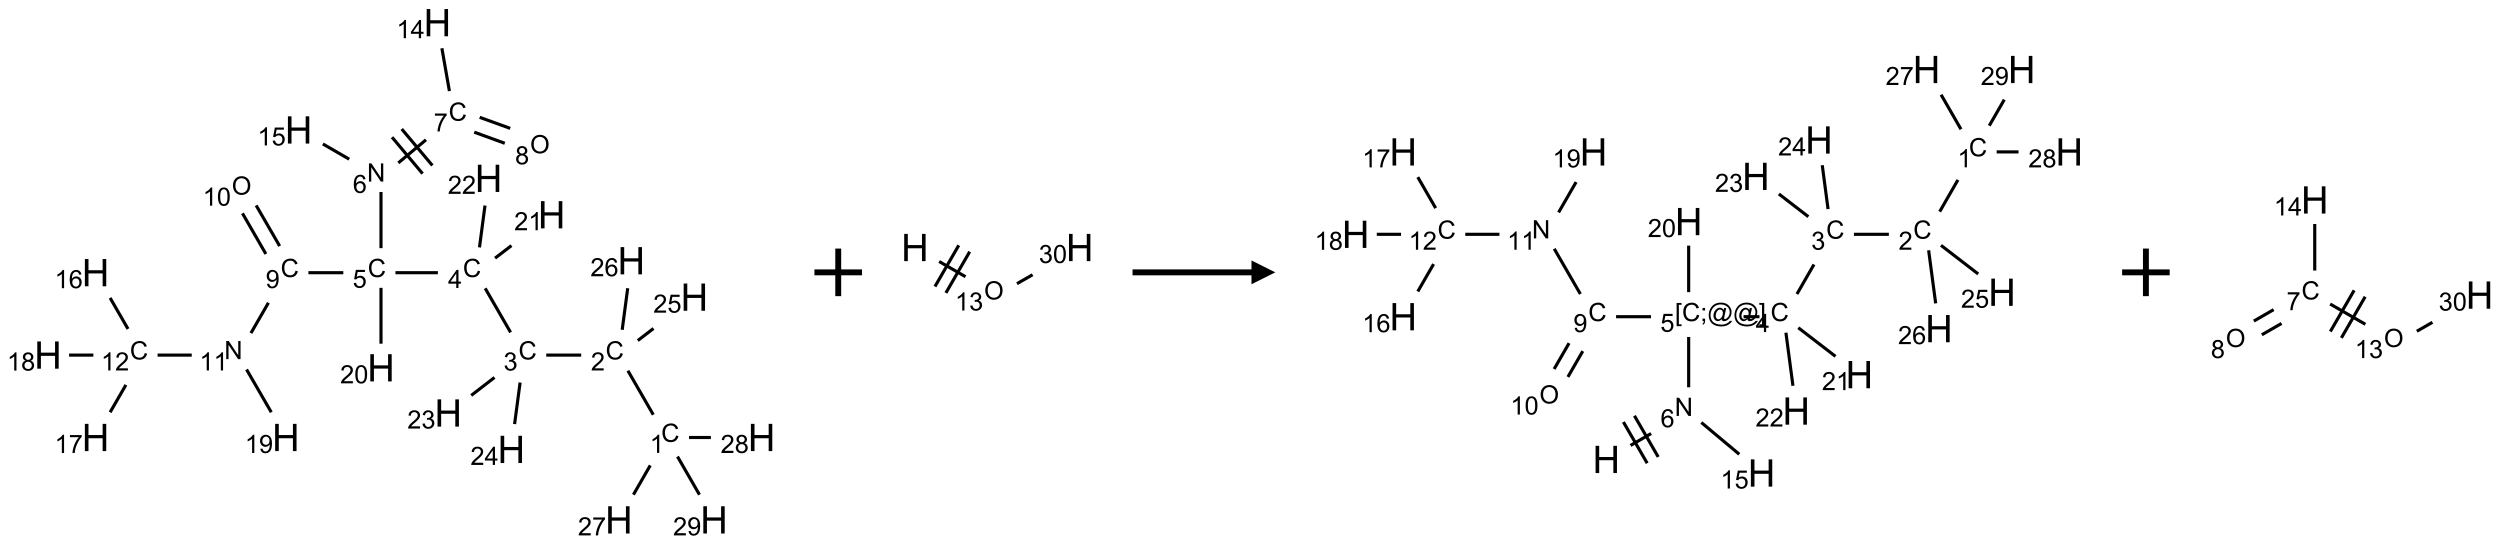 <?xml version="1.0" encoding="UTF-8"?>
<svg xmlns="http://www.w3.org/2000/svg" xmlns:xlink="http://www.w3.org/1999/xlink" width="1051" height="229" viewBox="0 0 1051 229">
<defs>
<g>
<g id="glyph-0-0">
<path d="M 1.332 0 L 1.332 -6.668 L 6.668 -6.668 L 6.668 0 Z M 1.5 -0.168 L 6.5 -0.168 L 6.5 -6.5 L 1.5 -6.5 Z M 1.5 -0.168 "/>
</g>
<g id="glyph-0-1">
<path d="M 6.27 -2.676 L 7.281 -2.422 C 7.07 -1.594 6.688 -0.961 6.137 -0.523 C 5.586 -0.086 4.914 0.129 4.121 0.129 C 3.297 0.129 2.629 -0.039 2.113 -0.371 C 1.598 -0.707 1.203 -1.191 0.934 -1.828 C 0.664 -2.465 0.531 -3.145 0.531 -3.875 C 0.531 -4.672 0.684 -5.363 0.988 -5.957 C 1.293 -6.547 1.723 -6.996 2.285 -7.305 C 2.844 -7.613 3.461 -7.766 4.137 -7.766 C 4.898 -7.766 5.543 -7.57 6.062 -7.184 C 6.582 -6.793 6.945 -6.246 7.152 -5.543 L 6.156 -5.309 C 5.98 -5.863 5.723 -6.266 5.387 -6.52 C 5.051 -6.773 4.625 -6.902 4.113 -6.902 C 3.527 -6.902 3.039 -6.762 2.645 -6.48 C 2.25 -6.199 1.973 -5.82 1.812 -5.348 C 1.652 -4.871 1.574 -4.383 1.574 -3.879 C 1.574 -3.23 1.668 -2.664 1.855 -2.18 C 2.047 -1.695 2.34 -1.332 2.738 -1.094 C 3.137 -0.855 3.57 -0.734 4.035 -0.734 C 4.602 -0.734 5.082 -0.898 5.473 -1.223 C 5.867 -1.551 6.133 -2.035 6.27 -2.676 Z M 6.27 -2.676 "/>
</g>
<g id="glyph-0-2">
<path d="M 3.973 0 L 3.035 0 L 3.035 -5.973 C 2.809 -5.758 2.516 -5.543 2.148 -5.328 C 1.781 -5.113 1.453 -4.953 1.16 -4.844 L 1.16 -5.75 C 1.684 -5.996 2.145 -6.297 2.535 -6.645 C 2.93 -6.996 3.207 -7.336 3.371 -7.668 L 3.973 -7.668 Z M 3.973 0 "/>
</g>
<g id="glyph-0-3">
<path d="M 5.371 -0.902 L 5.371 0 L 0.324 0 C 0.316 -0.227 0.352 -0.441 0.434 -0.652 C 0.562 -0.996 0.766 -1.332 1.051 -1.668 C 1.332 -2 1.742 -2.387 2.277 -2.824 C 3.105 -3.504 3.668 -4.043 3.957 -4.441 C 4.25 -4.84 4.395 -5.215 4.395 -5.566 C 4.395 -5.938 4.262 -6.254 3.996 -6.508 C 3.73 -6.762 3.387 -6.891 2.957 -6.891 C 2.508 -6.891 2.145 -6.754 1.875 -6.484 C 1.605 -6.215 1.469 -5.84 1.465 -5.359 L 0.5 -5.457 C 0.566 -6.176 0.812 -6.727 1.246 -7.102 C 1.676 -7.477 2.254 -7.668 2.98 -7.668 C 3.711 -7.668 4.293 -7.465 4.719 -7.059 C 5.145 -6.652 5.359 -6.148 5.359 -5.547 C 5.359 -5.242 5.297 -4.941 5.172 -4.645 C 5.047 -4.352 4.84 -4.039 4.551 -3.715 C 4.262 -3.387 3.777 -2.938 3.105 -2.371 C 2.543 -1.898 2.18 -1.578 2.02 -1.41 C 1.859 -1.242 1.73 -1.07 1.625 -0.902 Z M 5.371 -0.902 "/>
</g>
<g id="glyph-0-4">
<path d="M 0.449 -2.016 L 1.387 -2.141 C 1.492 -1.609 1.676 -1.227 1.934 -0.992 C 2.191 -0.758 2.508 -0.641 2.879 -0.641 C 3.32 -0.641 3.695 -0.793 3.996 -1.098 C 4.301 -1.402 4.453 -1.781 4.453 -2.234 C 4.453 -2.664 4.312 -3.02 4.031 -3.301 C 3.75 -3.578 3.391 -3.719 2.957 -3.719 C 2.781 -3.719 2.562 -3.684 2.297 -3.613 L 2.402 -4.438 C 2.465 -4.43 2.516 -4.426 2.551 -4.426 C 2.949 -4.426 3.312 -4.531 3.629 -4.738 C 3.949 -4.949 4.109 -5.27 4.109 -5.703 C 4.109 -6.047 3.992 -6.332 3.762 -6.559 C 3.527 -6.785 3.227 -6.895 2.859 -6.895 C 2.496 -6.895 2.191 -6.781 1.949 -6.551 C 1.707 -6.324 1.547 -5.98 1.48 -5.52 L 0.543 -5.688 C 0.656 -6.316 0.918 -6.805 1.324 -7.148 C 1.73 -7.492 2.234 -7.668 2.84 -7.668 C 3.254 -7.668 3.641 -7.578 3.988 -7.398 C 4.34 -7.219 4.609 -6.977 4.793 -6.668 C 4.98 -6.359 5.074 -6.031 5.074 -5.684 C 5.074 -5.352 4.984 -5.051 4.809 -4.781 C 4.629 -4.512 4.367 -4.297 4.02 -4.137 C 4.473 -4.031 4.824 -3.816 5.074 -3.488 C 5.324 -3.16 5.449 -2.75 5.449 -2.254 C 5.449 -1.59 5.203 -1.023 4.719 -0.559 C 4.234 -0.098 3.617 0.137 2.875 0.137 C 2.203 0.137 1.648 -0.062 1.207 -0.465 C 0.762 -0.863 0.512 -1.379 0.449 -2.016 Z M 0.449 -2.016 "/>
</g>
<g id="glyph-0-5">
<path d="M 3.449 0 L 3.449 -1.828 L 0.137 -1.828 L 0.137 -2.688 L 3.621 -7.637 L 4.387 -7.637 L 4.387 -2.688 L 5.418 -2.688 L 5.418 -1.828 L 4.387 -1.828 L 4.387 0 Z M 3.449 -2.688 L 3.449 -6.129 L 1.059 -2.688 Z M 3.449 -2.688 "/>
</g>
<g id="glyph-0-6">
<path d="M 0.441 -2 L 1.426 -2.082 C 1.5 -1.605 1.668 -1.242 1.934 -1.004 C 2.199 -0.762 2.52 -0.641 2.895 -0.641 C 3.348 -0.641 3.73 -0.812 4.043 -1.152 C 4.355 -1.492 4.512 -1.941 4.512 -2.504 C 4.512 -3.039 4.359 -3.461 4.059 -3.77 C 3.758 -4.078 3.367 -4.234 2.879 -4.234 C 2.578 -4.234 2.305 -4.164 2.062 -4.027 C 1.82 -3.891 1.629 -3.715 1.488 -3.496 L 0.609 -3.609 L 1.348 -7.531 L 5.145 -7.531 L 5.145 -6.637 L 2.098 -6.637 L 1.688 -4.582 C 2.145 -4.902 2.625 -5.062 3.129 -5.062 C 3.797 -5.062 4.359 -4.832 4.816 -4.371 C 5.277 -3.91 5.504 -3.312 5.504 -2.59 C 5.504 -1.898 5.305 -1.301 4.902 -0.797 C 4.41 -0.18 3.742 0.129 2.895 0.129 C 2.199 0.129 1.633 -0.062 1.195 -0.453 C 0.758 -0.844 0.504 -1.359 0.441 -2 Z M 0.441 -2 "/>
</g>
<g id="glyph-0-7">
<path d="M 0.812 0 L 0.812 -7.637 L 1.848 -7.637 L 5.859 -1.641 L 5.859 -7.637 L 6.828 -7.637 L 6.828 0 L 5.793 0 L 1.781 -6 L 1.781 0 Z M 0.812 0 "/>
</g>
<g id="glyph-0-8">
<path d="M 5.309 -5.766 L 4.375 -5.691 C 4.293 -6.059 4.172 -6.328 4.02 -6.496 C 3.766 -6.762 3.453 -6.895 3.082 -6.895 C 2.785 -6.895 2.523 -6.812 2.297 -6.645 C 2 -6.43 1.77 -6.117 1.598 -5.703 C 1.43 -5.289 1.34 -4.703 1.332 -3.938 C 1.559 -4.281 1.836 -4.535 2.16 -4.703 C 2.488 -4.871 2.828 -4.953 3.188 -4.953 C 3.812 -4.953 4.344 -4.723 4.785 -4.262 C 5.223 -3.801 5.441 -3.207 5.441 -2.48 C 5.441 -2 5.34 -1.555 5.133 -1.145 C 4.926 -0.73 4.641 -0.418 4.281 -0.199 C 3.922 0.02 3.512 0.129 3.051 0.129 C 2.27 0.129 1.633 -0.156 1.141 -0.73 C 0.648 -1.305 0.402 -2.254 0.402 -3.574 C 0.402 -5.051 0.672 -6.121 1.219 -6.793 C 1.695 -7.375 2.336 -7.668 3.141 -7.668 C 3.742 -7.668 4.234 -7.5 4.617 -7.16 C 5 -6.824 5.23 -6.359 5.309 -5.766 Z M 1.48 -2.473 C 1.48 -2.152 1.547 -1.844 1.684 -1.547 C 1.82 -1.25 2.016 -1.027 2.262 -0.871 C 2.508 -0.719 2.766 -0.641 3.035 -0.641 C 3.434 -0.641 3.773 -0.801 4.059 -1.121 C 4.344 -1.441 4.484 -1.875 4.484 -2.422 C 4.484 -2.949 4.344 -3.367 4.062 -3.668 C 3.781 -3.973 3.426 -4.125 3 -4.125 C 2.578 -4.125 2.219 -3.973 1.922 -3.668 C 1.625 -3.363 1.48 -2.969 1.48 -2.473 Z M 1.48 -2.473 "/>
</g>
<g id="glyph-0-9">
<path d="M 0.504 -6.637 L 0.504 -7.535 L 5.449 -7.535 L 5.449 -6.809 C 4.961 -6.289 4.48 -5.602 4.004 -4.746 C 3.527 -3.887 3.156 -3.004 2.895 -2.098 C 2.707 -1.461 2.59 -0.762 2.535 0 L 1.574 0 C 1.582 -0.602 1.703 -1.328 1.926 -2.176 C 2.152 -3.027 2.477 -3.848 2.898 -4.637 C 3.32 -5.426 3.77 -6.094 4.246 -6.637 Z M 0.504 -6.637 "/>
</g>
<g id="glyph-0-10">
<path d="M 0.516 -3.719 C 0.516 -4.984 0.855 -5.977 1.535 -6.695 C 2.215 -7.414 3.094 -7.77 4.172 -7.77 C 4.875 -7.77 5.512 -7.602 6.078 -7.266 C 6.645 -6.93 7.074 -6.461 7.371 -5.855 C 7.668 -5.254 7.816 -4.57 7.816 -3.809 C 7.816 -3.035 7.66 -2.34 7.348 -1.73 C 7.035 -1.117 6.594 -0.656 6.02 -0.34 C 5.449 -0.027 4.828 0.129 4.168 0.129 C 3.449 0.129 2.805 -0.043 2.238 -0.391 C 1.672 -0.738 1.246 -1.211 0.953 -1.812 C 0.66 -2.414 0.516 -3.047 0.516 -3.719 Z M 1.559 -3.703 C 1.559 -2.781 1.805 -2.059 2.301 -1.527 C 2.793 -1 3.414 -0.734 4.16 -0.734 C 4.922 -0.734 5.547 -1 6.039 -1.535 C 6.531 -2.07 6.777 -2.828 6.777 -3.812 C 6.777 -4.434 6.672 -4.977 6.461 -5.441 C 6.25 -5.902 5.945 -6.262 5.539 -6.52 C 5.133 -6.773 4.68 -6.902 4.176 -6.902 C 3.461 -6.902 2.848 -6.656 2.332 -6.164 C 1.816 -5.672 1.559 -4.852 1.559 -3.703 Z M 1.559 -3.703 "/>
</g>
<g id="glyph-0-11">
<path d="M 1.887 -4.141 C 1.496 -4.281 1.207 -4.484 1.02 -4.75 C 0.832 -5.016 0.738 -5.328 0.738 -5.699 C 0.738 -6.254 0.938 -6.719 1.34 -7.098 C 1.738 -7.477 2.27 -7.668 2.934 -7.668 C 3.598 -7.668 4.137 -7.473 4.543 -7.086 C 4.949 -6.699 5.152 -6.227 5.152 -5.672 C 5.152 -5.316 5.059 -5.008 4.871 -4.746 C 4.688 -4.484 4.406 -4.281 4.027 -4.141 C 4.496 -3.988 4.852 -3.742 5.098 -3.402 C 5.34 -3.062 5.465 -2.656 5.465 -2.184 C 5.465 -1.531 5.234 -0.98 4.77 -0.535 C 4.309 -0.09 3.703 0.129 2.949 0.129 C 2.195 0.129 1.586 -0.094 1.125 -0.539 C 0.664 -0.984 0.434 -1.543 0.434 -2.207 C 0.434 -2.703 0.559 -3.121 0.809 -3.457 C 1.062 -3.793 1.422 -4.02 1.887 -4.141 Z M 1.699 -5.73 C 1.699 -5.367 1.812 -5.074 2.047 -4.844 C 2.281 -4.613 2.582 -4.5 2.953 -4.5 C 3.312 -4.5 3.609 -4.613 3.84 -4.84 C 4.07 -5.066 4.188 -5.348 4.188 -5.676 C 4.188 -6.02 4.07 -6.309 3.832 -6.543 C 3.594 -6.777 3.297 -6.895 2.941 -6.895 C 2.586 -6.895 2.289 -6.781 2.051 -6.551 C 1.816 -6.324 1.699 -6.047 1.699 -5.73 Z M 1.395 -2.203 C 1.395 -1.938 1.461 -1.676 1.586 -1.426 C 1.711 -1.176 1.902 -0.984 2.152 -0.848 C 2.402 -0.711 2.672 -0.641 2.957 -0.641 C 3.406 -0.641 3.777 -0.785 4.066 -1.074 C 4.359 -1.363 4.504 -1.727 4.504 -2.172 C 4.504 -2.625 4.355 -2.996 4.055 -3.293 C 3.754 -3.586 3.379 -3.734 2.926 -3.734 C 2.484 -3.734 2.121 -3.59 1.832 -3.297 C 1.543 -3.004 1.395 -2.641 1.395 -2.203 Z M 1.395 -2.203 "/>
</g>
<g id="glyph-0-12">
<path d="M 0.582 -1.766 L 1.484 -1.848 C 1.562 -1.426 1.707 -1.117 1.922 -0.926 C 2.137 -0.734 2.414 -0.641 2.75 -0.641 C 3.039 -0.641 3.289 -0.707 3.508 -0.84 C 3.727 -0.973 3.902 -1.148 4.043 -1.367 C 4.18 -1.586 4.297 -1.887 4.391 -2.262 C 4.484 -2.637 4.531 -3.016 4.531 -3.406 C 4.531 -3.449 4.531 -3.512 4.527 -3.594 C 4.34 -3.297 4.082 -3.055 3.758 -2.867 C 3.434 -2.68 3.082 -2.59 2.703 -2.59 C 2.07 -2.59 1.535 -2.816 1.098 -3.277 C 0.66 -3.734 0.441 -4.34 0.441 -5.09 C 0.441 -5.863 0.672 -6.484 1.129 -6.957 C 1.586 -7.43 2.156 -7.668 2.844 -7.668 C 3.34 -7.668 3.793 -7.531 4.207 -7.266 C 4.617 -7 4.93 -6.617 5.145 -6.121 C 5.355 -5.629 5.465 -4.91 5.465 -3.973 C 5.465 -2.996 5.359 -2.223 5.145 -1.645 C 4.934 -1.066 4.617 -0.625 4.199 -0.324 C 3.781 -0.02 3.293 0.129 2.73 0.129 C 2.133 0.129 1.645 -0.035 1.266 -0.367 C 0.887 -0.699 0.66 -1.164 0.582 -1.766 Z M 4.422 -5.137 C 4.422 -5.676 4.277 -6.102 3.992 -6.418 C 3.707 -6.734 3.359 -6.891 2.957 -6.891 C 2.543 -6.891 2.18 -6.719 1.871 -6.379 C 1.562 -6.039 1.406 -5.598 1.406 -5.059 C 1.406 -4.57 1.555 -4.176 1.848 -3.871 C 2.141 -3.566 2.5 -3.418 2.934 -3.418 C 3.367 -3.418 3.723 -3.57 4.004 -3.871 C 4.281 -4.176 4.422 -4.598 4.422 -5.137 Z M 4.422 -5.137 "/>
</g>
<g id="glyph-0-13">
<path d="M 0.441 -3.766 C 0.441 -4.668 0.535 -5.395 0.723 -5.945 C 0.906 -6.496 1.184 -6.922 1.551 -7.219 C 1.918 -7.516 2.375 -7.668 2.934 -7.668 C 3.344 -7.668 3.703 -7.586 4.012 -7.418 C 4.32 -7.254 4.574 -7.016 4.777 -6.707 C 4.977 -6.395 5.137 -6.016 5.25 -5.57 C 5.363 -5.125 5.422 -4.523 5.422 -3.766 C 5.422 -2.871 5.328 -2.148 5.145 -1.598 C 4.961 -1.047 4.688 -0.621 4.32 -0.32 C 3.953 -0.02 3.492 0.129 2.934 0.129 C 2.195 0.129 1.617 -0.133 1.199 -0.66 C 0.695 -1.297 0.441 -2.332 0.441 -3.766 Z M 1.406 -3.766 C 1.406 -2.512 1.555 -1.68 1.848 -1.262 C 2.141 -0.848 2.5 -0.641 2.934 -0.641 C 3.363 -0.641 3.727 -0.848 4.02 -1.266 C 4.312 -1.684 4.457 -2.516 4.457 -3.766 C 4.457 -5.023 4.312 -5.859 4.02 -6.27 C 3.727 -6.684 3.359 -6.891 2.922 -6.891 C 2.492 -6.891 2.148 -6.707 1.891 -6.344 C 1.566 -5.879 1.406 -5.02 1.406 -3.766 Z M 1.406 -3.766 "/>
</g>
<g id="glyph-0-14">
<path d="M 0.723 2.121 L 0.723 -7.637 L 2.793 -7.637 L 2.793 -6.859 L 1.66 -6.859 L 1.66 1.344 L 2.793 1.344 L 2.793 2.121 Z M 0.723 2.121 "/>
</g>
<g id="glyph-0-15">
<path d="M 0.949 -4.465 L 0.949 -5.531 L 2.016 -5.531 L 2.016 -4.465 Z M 0.949 0 L 0.949 -1.066 L 2.016 -1.066 L 2.016 0 C 2.016 0.391 1.945 0.711 1.809 0.949 C 1.668 1.191 1.449 1.379 1.145 1.512 L 0.887 1.109 C 1.082 1.023 1.23 0.895 1.324 0.727 C 1.418 0.559 1.469 0.316 1.48 0 Z M 0.949 0 "/>
</g>
<g id="glyph-0-16">
<path d="M 6.047 -0.848 C 5.82 -0.59 5.57 -0.379 5.289 -0.223 C 5.008 -0.062 4.73 0.016 4.449 0.016 C 4.141 0.016 3.84 -0.074 3.547 -0.254 C 3.254 -0.434 3.02 -0.715 2.836 -1.09 C 2.652 -1.465 2.562 -1.875 2.562 -2.324 C 2.562 -2.875 2.703 -3.43 2.988 -3.98 C 3.27 -4.535 3.621 -4.953 4.043 -5.23 C 4.461 -5.508 4.871 -5.645 5.266 -5.645 C 5.566 -5.645 5.855 -5.566 6.129 -5.41 C 6.402 -5.25 6.641 -5.012 6.84 -4.688 L 7.016 -5.496 L 7.949 -5.496 L 7.199 -2 C 7.094 -1.516 7.043 -1.246 7.043 -1.191 C 7.043 -1.098 7.078 -1.02 7.148 -0.949 C 7.219 -0.883 7.305 -0.848 7.406 -0.848 C 7.59 -0.848 7.832 -0.953 8.129 -1.168 C 8.527 -1.445 8.84 -1.816 9.07 -2.285 C 9.301 -2.75 9.418 -3.234 9.418 -3.73 C 9.418 -4.309 9.27 -4.852 8.973 -5.355 C 8.676 -5.859 8.23 -6.262 7.645 -6.562 C 7.055 -6.863 6.406 -7.016 5.691 -7.016 C 4.879 -7.016 4.137 -6.824 3.465 -6.445 C 2.793 -6.066 2.273 -5.52 1.902 -4.809 C 1.535 -4.098 1.348 -3.34 1.348 -2.527 C 1.348 -1.676 1.535 -0.941 1.902 -0.328 C 2.273 0.285 2.809 0.742 3.508 1.035 C 4.207 1.328 4.984 1.473 5.832 1.473 C 6.742 1.473 7.504 1.32 8.121 1.016 C 8.734 0.711 9.195 0.34 9.5 -0.098 L 10.441 -0.098 C 10.266 0.266 9.961 0.637 9.531 1.016 C 9.102 1.395 8.59 1.695 7.996 1.914 C 7.402 2.133 6.688 2.246 5.848 2.246 C 5.078 2.246 4.367 2.145 3.715 1.949 C 3.066 1.75 2.512 1.453 2.051 1.055 C 1.594 0.656 1.25 0.199 1.016 -0.316 C 0.723 -0.973 0.578 -1.684 0.578 -2.441 C 0.578 -3.289 0.75 -4.098 1.098 -4.863 C 1.523 -5.805 2.125 -6.527 2.902 -7.027 C 3.684 -7.527 4.629 -7.777 5.738 -7.777 C 6.602 -7.777 7.375 -7.602 8.059 -7.246 C 8.746 -6.895 9.285 -6.371 9.684 -5.672 C 10.02 -5.07 10.188 -4.418 10.188 -3.715 C 10.188 -2.707 9.832 -1.812 9.125 -1.031 C 8.492 -0.328 7.801 0.02 7.051 0.02 C 6.812 0.02 6.617 -0.016 6.473 -0.09 C 6.324 -0.16 6.215 -0.266 6.145 -0.402 C 6.102 -0.488 6.066 -0.637 6.047 -0.848 Z M 3.527 -2.262 C 3.527 -1.785 3.641 -1.414 3.863 -1.152 C 4.09 -0.887 4.348 -0.754 4.641 -0.754 C 4.836 -0.754 5.039 -0.812 5.254 -0.93 C 5.469 -1.047 5.676 -1.219 5.871 -1.449 C 6.066 -1.676 6.23 -1.969 6.355 -2.32 C 6.48 -2.672 6.543 -3.027 6.543 -3.379 C 6.543 -3.852 6.426 -4.219 6.191 -4.48 C 5.957 -4.738 5.672 -4.871 5.332 -4.871 C 5.109 -4.871 4.902 -4.812 4.707 -4.699 C 4.512 -4.586 4.32 -4.406 4.137 -4.156 C 3.953 -3.906 3.805 -3.602 3.691 -3.246 C 3.582 -2.887 3.527 -2.559 3.527 -2.262 Z M 3.527 -2.262 "/>
</g>
<g id="glyph-0-17">
<path d="M 2.27 2.121 L 0.203 2.121 L 0.203 1.344 L 1.332 1.344 L 1.332 -6.859 L 0.203 -6.859 L 0.203 -7.637 L 2.27 -7.637 Z M 2.27 2.121 "/>
</g>
<g id="glyph-1-0">
<path d="M 2 0 L 2 -10 L 10 -10 L 10 0 Z M 2.25 -0.25 L 9.75 -0.25 L 9.75 -9.75 L 2.25 -9.75 Z M 2.25 -0.25 "/>
</g>
<g id="glyph-1-1">
<path d="M 1.281 0 L 1.281 -11.453 L 2.797 -11.453 L 2.797 -6.75 L 8.75 -6.75 L 8.75 -11.453 L 10.266 -11.453 L 10.266 0 L 8.75 0 L 8.75 -5.398 L 2.797 -5.398 L 2.797 0 Z M 1.281 0 "/>
</g>
</g>
</defs>
<path fill="none" stroke-width="0.033" stroke-linecap="butt" stroke-linejoin="miter" stroke="rgb(0%, 0%, 0%)" stroke-opacity="1" stroke-miterlimit="10" d="M 6.362 4.121 L 6.095 3.658 " transform="matrix(40, 0, 0, 40, 20.17, 9.525)"/>
<path fill="none" stroke-width="0.033" stroke-linecap="butt" stroke-linejoin="miter" stroke="rgb(0%, 0%, 0%)" stroke-opacity="1" stroke-miterlimit="10" d="M 5.604 3.494 L 5.237 3.494 " transform="matrix(40, 0, 0, 40, 20.17, 9.525)"/>
<path fill="none" stroke-width="0.033" stroke-linecap="butt" stroke-linejoin="miter" stroke="rgb(0%, 0%, 0%)" stroke-opacity="1" stroke-miterlimit="10" d="M 4.862 3.255 L 4.595 2.792 " transform="matrix(40, 0, 0, 40, 20.17, 9.525)"/>
<path fill="none" stroke-width="0.033" stroke-linecap="butt" stroke-linejoin="miter" stroke="rgb(0%, 0%, 0%)" stroke-opacity="1" stroke-miterlimit="10" d="M 4.098 2.628 L 3.652 2.628 " transform="matrix(40, 0, 0, 40, 20.17, 9.525)"/>
<path fill="none" stroke-width="0.033" stroke-linecap="butt" stroke-linejoin="miter" stroke="rgb(0%, 0%, 0%)" stroke-opacity="1" stroke-miterlimit="10" d="M 3.5 2.37 L 3.5 1.78 " transform="matrix(40, 0, 0, 40, 20.17, 9.525)"/>
<path fill="none" stroke-width="0.033" stroke-linecap="butt" stroke-linejoin="miter" stroke="rgb(0%, 0%, 0%)" stroke-opacity="1" stroke-miterlimit="10" d="M 3.682 1.474 L 3.973 1.231 " transform="matrix(40, 0, 0, 40, 20.17, 9.525)"/>
<path fill="none" stroke-width="0.033" stroke-linecap="butt" stroke-linejoin="miter" stroke="rgb(0%, 0%, 0%)" stroke-opacity="1" stroke-miterlimit="10" d="M 4.04 1.501 L 3.718 1.118 " transform="matrix(40, 0, 0, 40, 20.17, 9.525)"/>
<path fill="none" stroke-width="0.033" stroke-linecap="butt" stroke-linejoin="miter" stroke="rgb(0%, 0%, 0%)" stroke-opacity="1" stroke-miterlimit="10" d="M 3.937 1.587 L 3.616 1.204 " transform="matrix(40, 0, 0, 40, 20.17, 9.525)"/>
<path fill="none" stroke-width="0.033" stroke-linecap="butt" stroke-linejoin="miter" stroke="rgb(0%, 0%, 0%)" stroke-opacity="1" stroke-miterlimit="10" d="M 4.48 1.151 L 4.801 1.268 " transform="matrix(40, 0, 0, 40, 20.17, 9.525)"/>
<path fill="none" stroke-width="0.033" stroke-linecap="butt" stroke-linejoin="miter" stroke="rgb(0%, 0%, 0%)" stroke-opacity="1" stroke-miterlimit="10" d="M 4.537 0.995 L 4.858 1.111 " transform="matrix(40, 0, 0, 40, 20.17, 9.525)"/>
<path fill="none" stroke-width="0.033" stroke-linecap="butt" stroke-linejoin="miter" stroke="rgb(0%, 0%, 0%)" stroke-opacity="1" stroke-miterlimit="10" d="M 4.219 0.719 L 4.14 0.269 " transform="matrix(40, 0, 0, 40, 20.17, 9.525)"/>
<path fill="none" stroke-width="0.033" stroke-linecap="butt" stroke-linejoin="miter" stroke="rgb(0%, 0%, 0%)" stroke-opacity="1" stroke-miterlimit="10" d="M 3.166 1.435 L 2.889 1.275 " transform="matrix(40, 0, 0, 40, 20.17, 9.525)"/>
<path fill="none" stroke-width="0.033" stroke-linecap="butt" stroke-linejoin="miter" stroke="rgb(0%, 0%, 0%)" stroke-opacity="1" stroke-miterlimit="10" d="M 3.104 2.628 L 2.737 2.628 " transform="matrix(40, 0, 0, 40, 20.17, 9.525)"/>
<path fill="none" stroke-width="0.033" stroke-linecap="butt" stroke-linejoin="miter" stroke="rgb(0%, 0%, 0%)" stroke-opacity="1" stroke-miterlimit="10" d="M 2.435 2.348 L 2.188 1.921 " transform="matrix(40, 0, 0, 40, 20.17, 9.525)"/>
<path fill="none" stroke-width="0.033" stroke-linecap="butt" stroke-linejoin="miter" stroke="rgb(0%, 0%, 0%)" stroke-opacity="1" stroke-miterlimit="10" d="M 2.29 2.431 L 2.044 2.004 " transform="matrix(40, 0, 0, 40, 20.17, 9.525)"/>
<path fill="none" stroke-width="0.033" stroke-linecap="butt" stroke-linejoin="miter" stroke="rgb(0%, 0%, 0%)" stroke-opacity="1" stroke-miterlimit="10" d="M 2.317 2.944 L 2.133 3.263 " transform="matrix(40, 0, 0, 40, 20.17, 9.525)"/>
<path fill="none" stroke-width="0.033" stroke-linecap="butt" stroke-linejoin="miter" stroke="rgb(0%, 0%, 0%)" stroke-opacity="1" stroke-miterlimit="10" d="M 1.511 3.494 L 1.152 3.494 " transform="matrix(40, 0, 0, 40, 20.17, 9.525)"/>
<path fill="none" stroke-width="0.033" stroke-linecap="butt" stroke-linejoin="miter" stroke="rgb(0%, 0%, 0%)" stroke-opacity="1" stroke-miterlimit="10" d="M 0.841 3.219 L 0.653 2.893 " transform="matrix(40, 0, 0, 40, 20.17, 9.525)"/>
<path fill="none" stroke-width="0.033" stroke-linecap="butt" stroke-linejoin="miter" stroke="rgb(0%, 0%, 0%)" stroke-opacity="1" stroke-miterlimit="10" d="M 0.819 3.807 L 0.653 4.095 " transform="matrix(40, 0, 0, 40, 20.17, 9.525)"/>
<path fill="none" stroke-width="0.033" stroke-linecap="butt" stroke-linejoin="miter" stroke="rgb(0%, 0%, 0%)" stroke-opacity="1" stroke-miterlimit="10" d="M 0.477 3.494 L 0.222 3.494 " transform="matrix(40, 0, 0, 40, 20.17, 9.525)"/>
<path fill="none" stroke-width="0.033" stroke-linecap="butt" stroke-linejoin="miter" stroke="rgb(0%, 0%, 0%)" stroke-opacity="1" stroke-miterlimit="10" d="M 2.087 3.645 L 2.347 4.095 " transform="matrix(40, 0, 0, 40, 20.17, 9.525)"/>
<path fill="none" stroke-width="0.033" stroke-linecap="butt" stroke-linejoin="miter" stroke="rgb(0%, 0%, 0%)" stroke-opacity="1" stroke-miterlimit="10" d="M 3.5 2.787 L 3.5 3.374 " transform="matrix(40, 0, 0, 40, 20.17, 9.525)"/>
<path fill="none" stroke-width="0.033" stroke-linecap="butt" stroke-linejoin="miter" stroke="rgb(0%, 0%, 0%)" stroke-opacity="1" stroke-miterlimit="10" d="M 4.699 2.475 L 4.871 2.343 " transform="matrix(40, 0, 0, 40, 20.17, 9.525)"/>
<path fill="none" stroke-width="0.033" stroke-linecap="butt" stroke-linejoin="miter" stroke="rgb(0%, 0%, 0%)" stroke-opacity="1" stroke-miterlimit="10" d="M 4.535 2.362 L 4.593 1.922 " transform="matrix(40, 0, 0, 40, 20.17, 9.525)"/>
<path fill="none" stroke-width="0.033" stroke-linecap="butt" stroke-linejoin="miter" stroke="rgb(0%, 0%, 0%)" stroke-opacity="1" stroke-miterlimit="10" d="M 4.693 3.729 L 4.448 3.918 " transform="matrix(40, 0, 0, 40, 20.17, 9.525)"/>
<path fill="none" stroke-width="0.033" stroke-linecap="butt" stroke-linejoin="miter" stroke="rgb(0%, 0%, 0%)" stroke-opacity="1" stroke-miterlimit="10" d="M 4.962 3.782 L 4.904 4.219 " transform="matrix(40, 0, 0, 40, 20.17, 9.525)"/>
<path fill="none" stroke-width="0.033" stroke-linecap="butt" stroke-linejoin="miter" stroke="rgb(0%, 0%, 0%)" stroke-opacity="1" stroke-miterlimit="10" d="M 6.199 3.341 L 6.364 3.214 " transform="matrix(40, 0, 0, 40, 20.17, 9.525)"/>
<path fill="none" stroke-width="0.033" stroke-linecap="butt" stroke-linejoin="miter" stroke="rgb(0%, 0%, 0%)" stroke-opacity="1" stroke-miterlimit="10" d="M 6.035 3.228 L 6.093 2.791 " transform="matrix(40, 0, 0, 40, 20.17, 9.525)"/>
<path fill="none" stroke-width="0.033" stroke-linecap="butt" stroke-linejoin="miter" stroke="rgb(0%, 0%, 0%)" stroke-opacity="1" stroke-miterlimit="10" d="M 6.33 4.653 L 6.153 4.961 " transform="matrix(40, 0, 0, 40, 20.17, 9.525)"/>
<path fill="none" stroke-width="0.033" stroke-linecap="butt" stroke-linejoin="miter" stroke="rgb(0%, 0%, 0%)" stroke-opacity="1" stroke-miterlimit="10" d="M 6.737 4.36 L 6.967 4.36 " transform="matrix(40, 0, 0, 40, 20.17, 9.525)"/>
<path fill="none" stroke-width="0.033" stroke-linecap="butt" stroke-linejoin="miter" stroke="rgb(0%, 0%, 0%)" stroke-opacity="1" stroke-miterlimit="10" d="M 6.616 4.56 L 6.847 4.961 " transform="matrix(40, 0, 0, 40, 20.17, 9.525)"/>
<g fill="rgb(0%, 0%, 0%)" fill-opacity="1">
<use xlink:href="#glyph-0-1" x="277.953" y="185.758"/>
</g>
<g fill="rgb(0%, 0%, 0%)" fill-opacity="1">
<use xlink:href="#glyph-0-2" x="273.172" y="190.391"/>
</g>
<g fill="rgb(0%, 0%, 0%)" fill-opacity="1">
<use xlink:href="#glyph-0-1" x="254.578" y="151.113"/>
</g>
<g fill="rgb(0%, 0%, 0%)" fill-opacity="1">
<use xlink:href="#glyph-0-3" x="248.406" y="155.75"/>
</g>
<g fill="rgb(0%, 0%, 0%)" fill-opacity="1">
<use xlink:href="#glyph-0-1" x="217.953" y="151.113"/>
</g>
<g fill="rgb(0%, 0%, 0%)" fill-opacity="1">
<use xlink:href="#glyph-0-4" x="211.699" y="155.75"/>
</g>
<g fill="rgb(0%, 0%, 0%)" fill-opacity="1">
<use xlink:href="#glyph-0-1" x="194.578" y="116.473"/>
</g>
<g fill="rgb(0%, 0%, 0%)" fill-opacity="1">
<use xlink:href="#glyph-0-5" x="188.355" y="121.078"/>
</g>
<g fill="rgb(0%, 0%, 0%)" fill-opacity="1">
<use xlink:href="#glyph-0-1" x="154.578" y="116.473"/>
</g>
<g fill="rgb(0%, 0%, 0%)" fill-opacity="1">
<use xlink:href="#glyph-0-6" x="148.266" y="120.977"/>
</g>
<g fill="rgb(0%, 0%, 0%)" fill-opacity="1">
<use xlink:href="#glyph-0-7" x="154.297" y="76.34"/>
</g>
<g fill="rgb(0%, 0%, 0%)" fill-opacity="1">
<use xlink:href="#glyph-0-8" x="148.332" y="81.109"/>
</g>
<g fill="rgb(0%, 0%, 0%)" fill-opacity="1">
<use xlink:href="#glyph-0-1" x="188.594" y="50.762"/>
</g>
<g fill="rgb(0%, 0%, 0%)" fill-opacity="1">
<use xlink:href="#glyph-0-9" x="182.34" y="55.27"/>
</g>
<g fill="rgb(0%, 0%, 0%)" fill-opacity="1">
<use xlink:href="#glyph-0-10" x="222.824" y="64.445"/>
</g>
<g fill="rgb(0%, 0%, 0%)" fill-opacity="1">
<use xlink:href="#glyph-0-11" x="216.539" y="69.078"/>
</g>
<g fill="rgb(0%, 0%, 0%)" fill-opacity="1">
<use xlink:href="#glyph-1-1" x="178.094" y="15.254"/>
</g>
<g fill="rgb(0%, 0%, 0%)" fill-opacity="1">
<use xlink:href="#glyph-0-2" x="166.691" y="16.047"/>
<use xlink:href="#glyph-0-5" x="172.624" y="16.047"/>
</g>
<g fill="rgb(0%, 0%, 0%)" fill-opacity="1">
<use xlink:href="#glyph-1-1" x="119.758" y="60.355"/>
</g>
<g fill="rgb(0%, 0%, 0%)" fill-opacity="1">
<use xlink:href="#glyph-0-2" x="108.266" y="61.148"/>
<use xlink:href="#glyph-0-6" x="114.198" y="61.148"/>
</g>
<g fill="rgb(0%, 0%, 0%)" fill-opacity="1">
<use xlink:href="#glyph-0-1" x="117.953" y="116.473"/>
</g>
<g fill="rgb(0%, 0%, 0%)" fill-opacity="1">
<use xlink:href="#glyph-0-12" x="111.684" y="121.109"/>
</g>
<g fill="rgb(0%, 0%, 0%)" fill-opacity="1">
<use xlink:href="#glyph-0-10" x="97.414" y="81.836"/>
</g>
<g fill="rgb(0%, 0%, 0%)" fill-opacity="1">
<use xlink:href="#glyph-0-2" x="85.242" y="86.469"/>
<use xlink:href="#glyph-0-13" x="91.174" y="86.469"/>
</g>
<g fill="rgb(0%, 0%, 0%)" fill-opacity="1">
<use xlink:href="#glyph-0-7" x="94.297" y="150.98"/>
</g>
<g fill="rgb(0%, 0%, 0%)" fill-opacity="1">
<use xlink:href="#glyph-0-2" x="83.867" y="155.75"/>
<use xlink:href="#glyph-0-2" x="89.799" y="155.75"/>
</g>
<g fill="rgb(0%, 0%, 0%)" fill-opacity="1">
<use xlink:href="#glyph-0-1" x="54.578" y="151.113"/>
</g>
<g fill="rgb(0%, 0%, 0%)" fill-opacity="1">
<use xlink:href="#glyph-0-2" x="42.469" y="155.75"/>
<use xlink:href="#glyph-0-3" x="48.401" y="155.75"/>
</g>
<g fill="rgb(0%, 0%, 0%)" fill-opacity="1">
<use xlink:href="#glyph-1-1" x="34.398" y="120.355"/>
</g>
<g fill="rgb(0%, 0%, 0%)" fill-opacity="1">
<use xlink:href="#glyph-0-2" x="22.969" y="121.148"/>
<use xlink:href="#glyph-0-8" x="28.901" y="121.148"/>
</g>
<g fill="rgb(0%, 0%, 0%)" fill-opacity="1">
<use xlink:href="#glyph-1-1" x="34.398" y="189.641"/>
</g>
<g fill="rgb(0%, 0%, 0%)" fill-opacity="1">
<use xlink:href="#glyph-0-2" x="22.961" y="190.43"/>
<use xlink:href="#glyph-0-9" x="28.893" y="190.43"/>
</g>
<g fill="rgb(0%, 0%, 0%)" fill-opacity="1">
<use xlink:href="#glyph-1-1" x="14.398" y="154.996"/>
</g>
<g fill="rgb(0%, 0%, 0%)" fill-opacity="1">
<use xlink:href="#glyph-0-2" x="2.945" y="155.789"/>
<use xlink:href="#glyph-0-11" x="8.878" y="155.789"/>
</g>
<g fill="rgb(0%, 0%, 0%)" fill-opacity="1">
<use xlink:href="#glyph-1-1" x="114.398" y="189.641"/>
</g>
<g fill="rgb(0%, 0%, 0%)" fill-opacity="1">
<use xlink:href="#glyph-0-2" x="102.945" y="190.43"/>
<use xlink:href="#glyph-0-12" x="108.878" y="190.43"/>
</g>
<g fill="rgb(0%, 0%, 0%)" fill-opacity="1">
<use xlink:href="#glyph-1-1" x="154.398" y="160.355"/>
</g>
<g fill="rgb(0%, 0%, 0%)" fill-opacity="1">
<use xlink:href="#glyph-0-3" x="142.992" y="161.148"/>
<use xlink:href="#glyph-0-13" x="148.924" y="161.148"/>
</g>
<g fill="rgb(0%, 0%, 0%)" fill-opacity="1">
<use xlink:href="#glyph-1-1" x="226.133" y="96.008"/>
</g>
<g fill="rgb(0%, 0%, 0%)" fill-opacity="1">
<use xlink:href="#glyph-0-3" x="216.172" y="96.797"/>
<use xlink:href="#glyph-0-2" x="222.104" y="96.797"/>
</g>
<g fill="rgb(0%, 0%, 0%)" fill-opacity="1">
<use xlink:href="#glyph-1-1" x="199.617" y="80.699"/>
</g>
<g fill="rgb(0%, 0%, 0%)" fill-opacity="1">
<use xlink:href="#glyph-0-3" x="188.266" y="81.492"/>
<use xlink:href="#glyph-0-3" x="194.198" y="81.492"/>
</g>
<g fill="rgb(0%, 0%, 0%)" fill-opacity="1">
<use xlink:href="#glyph-1-1" x="182.664" y="179.348"/>
</g>
<g fill="rgb(0%, 0%, 0%)" fill-opacity="1">
<use xlink:href="#glyph-0-3" x="171.23" y="180.141"/>
<use xlink:href="#glyph-0-4" x="177.163" y="180.141"/>
</g>
<g fill="rgb(0%, 0%, 0%)" fill-opacity="1">
<use xlink:href="#glyph-1-1" x="209.176" y="194.656"/>
</g>
<g fill="rgb(0%, 0%, 0%)" fill-opacity="1">
<use xlink:href="#glyph-0-3" x="197.777" y="195.449"/>
<use xlink:href="#glyph-0-5" x="203.71" y="195.449"/>
</g>
<g fill="rgb(0%, 0%, 0%)" fill-opacity="1">
<use xlink:href="#glyph-1-1" x="286.133" y="130.648"/>
</g>
<g fill="rgb(0%, 0%, 0%)" fill-opacity="1">
<use xlink:href="#glyph-0-3" x="274.641" y="131.441"/>
<use xlink:href="#glyph-0-6" x="280.573" y="131.441"/>
</g>
<g fill="rgb(0%, 0%, 0%)" fill-opacity="1">
<use xlink:href="#glyph-1-1" x="259.617" y="115.34"/>
</g>
<g fill="rgb(0%, 0%, 0%)" fill-opacity="1">
<use xlink:href="#glyph-0-3" x="248.191" y="116.133"/>
<use xlink:href="#glyph-0-8" x="254.124" y="116.133"/>
</g>
<g fill="rgb(0%, 0%, 0%)" fill-opacity="1">
<use xlink:href="#glyph-1-1" x="254.398" y="224.281"/>
</g>
<g fill="rgb(0%, 0%, 0%)" fill-opacity="1">
<use xlink:href="#glyph-0-3" x="242.965" y="225.07"/>
<use xlink:href="#glyph-0-9" x="248.897" y="225.07"/>
</g>
<g fill="rgb(0%, 0%, 0%)" fill-opacity="1">
<use xlink:href="#glyph-1-1" x="314.398" y="189.641"/>
</g>
<g fill="rgb(0%, 0%, 0%)" fill-opacity="1">
<use xlink:href="#glyph-0-3" x="302.949" y="190.43"/>
<use xlink:href="#glyph-0-11" x="308.882" y="190.43"/>
</g>
<g fill="rgb(0%, 0%, 0%)" fill-opacity="1">
<use xlink:href="#glyph-1-1" x="294.398" y="224.281"/>
</g>
<g fill="rgb(0%, 0%, 0%)" fill-opacity="1">
<use xlink:href="#glyph-0-3" x="282.949" y="225.07"/>
<use xlink:href="#glyph-0-12" x="288.882" y="225.07"/>
</g>
<path fill="none" stroke-width="0.062" stroke-linecap="butt" stroke-linejoin="miter" stroke="rgb(0%, 0%, 0%)" stroke-opacity="1" stroke-miterlimit="10" d="M 0 0 L 0.5 0 M 0.25 -0.25 L 0.25 0.25 " transform="matrix(40, 0, 0, 40, 342.393, 114.5)"/>
<path fill="none" stroke-width="0.033" stroke-linecap="butt" stroke-linejoin="miter" stroke="rgb(0%, 0%, 0%)" stroke-opacity="1" stroke-miterlimit="10" d="M 0.255 0.147 L 0.532 0.307 " transform="matrix(40, 0, 0, 40, 384.619, 104.055)"/>
<path fill="none" stroke-width="0.033" stroke-linecap="butt" stroke-linejoin="miter" stroke="rgb(0%, 0%, 0%)" stroke-opacity="1" stroke-miterlimit="10" d="M 0.326 0.477 L 0.576 0.044 " transform="matrix(40, 0, 0, 40, 384.619, 104.055)"/>
<path fill="none" stroke-width="0.033" stroke-linecap="butt" stroke-linejoin="miter" stroke="rgb(0%, 0%, 0%)" stroke-opacity="1" stroke-miterlimit="10" d="M 0.211 0.41 L 0.461 -0.023 " transform="matrix(40, 0, 0, 40, 384.619, 104.055)"/>
<path fill="none" stroke-width="0.033" stroke-linecap="butt" stroke-linejoin="miter" stroke="rgb(0%, 0%, 0%)" stroke-opacity="1" stroke-miterlimit="10" d="M 1.073 0.38 L 1.237 0.286 " transform="matrix(40, 0, 0, 40, 384.619, 104.055)"/>
<g fill="rgb(0%, 0%, 0%)" fill-opacity="1">
<use xlink:href="#glyph-1-1" x="378.848" y="109.781"/>
</g>
<g fill="rgb(0%, 0%, 0%)" fill-opacity="1">
<use xlink:href="#glyph-0-10" x="413.684" y="125.902"/>
</g>
<g fill="rgb(0%, 0%, 0%)" fill-opacity="1">
<use xlink:href="#glyph-0-2" x="401.484" y="130.535"/>
<use xlink:href="#glyph-0-4" x="407.417" y="130.535"/>
</g>
<g fill="rgb(0%, 0%, 0%)" fill-opacity="1">
<use xlink:href="#glyph-1-1" x="448.129" y="109.781"/>
</g>
<g fill="rgb(0%, 0%, 0%)" fill-opacity="1">
<use xlink:href="#glyph-0-4" x="436.723" y="110.574"/>
<use xlink:href="#glyph-0-13" x="442.655" y="110.574"/>
</g>
<path fill-rule="nonzero" fill="rgb(0%, 0%, 0%)" fill-opacity="1" d="M 476.125 115.75 L 526.125 115.75 L 526.125 119.5 L 536.125 114.5 L 526.125 109.5 L 526.125 113.25 L 476.125 113.25 "/>
<path fill="none" stroke-width="0.033" stroke-linecap="butt" stroke-linejoin="miter" stroke="rgb(0%, 0%, 0%)" stroke-opacity="1" stroke-miterlimit="10" d="M 2.889 3.951 L 3.105 3.826 " transform="matrix(40, 0, 0, 40, 569.916, 29.221)"/>
<path fill="none" stroke-width="0.033" stroke-linecap="butt" stroke-linejoin="miter" stroke="rgb(0%, 0%, 0%)" stroke-opacity="1" stroke-miterlimit="10" d="M 3.18 4.072 L 2.93 3.639 " transform="matrix(40, 0, 0, 40, 569.916, 29.221)"/>
<path fill="none" stroke-width="0.033" stroke-linecap="butt" stroke-linejoin="miter" stroke="rgb(0%, 0%, 0%)" stroke-opacity="1" stroke-miterlimit="10" d="M 3.064 4.138 L 2.814 3.705 " transform="matrix(40, 0, 0, 40, 569.916, 29.221)"/>
<path fill="none" stroke-width="0.033" stroke-linecap="butt" stroke-linejoin="miter" stroke="rgb(0%, 0%, 0%)" stroke-opacity="1" stroke-miterlimit="10" d="M 3.5 3.34 L 3.5 2.811 " transform="matrix(40, 0, 0, 40, 569.916, 29.221)"/>
<path fill="none" stroke-width="0.033" stroke-linecap="butt" stroke-linejoin="miter" stroke="rgb(0%, 0%, 0%)" stroke-opacity="1" stroke-miterlimit="10" d="M 4.077 2.598 L 4.244 2.598 " transform="matrix(40, 0, 0, 40, 569.916, 29.221)"/>
<path fill="none" stroke-width="0.033" stroke-linecap="butt" stroke-linejoin="miter" stroke="rgb(0%, 0%, 0%)" stroke-opacity="1" stroke-miterlimit="10" d="M 4.638 2.36 L 4.817 2.049 " transform="matrix(40, 0, 0, 40, 569.916, 29.221)"/>
<path fill="none" stroke-width="0.033" stroke-linecap="butt" stroke-linejoin="miter" stroke="rgb(0%, 0%, 0%)" stroke-opacity="1" stroke-miterlimit="10" d="M 5.237 1.732 L 5.604 1.732 " transform="matrix(40, 0, 0, 40, 569.916, 29.221)"/>
<path fill="none" stroke-width="0.033" stroke-linecap="butt" stroke-linejoin="miter" stroke="rgb(0%, 0%, 0%)" stroke-opacity="1" stroke-miterlimit="10" d="M 6.138 1.494 L 6.33 1.16 " transform="matrix(40, 0, 0, 40, 569.916, 29.221)"/>
<path fill="none" stroke-width="0.033" stroke-linecap="butt" stroke-linejoin="miter" stroke="rgb(0%, 0%, 0%)" stroke-opacity="1" stroke-miterlimit="10" d="M 6.362 0.628 L 6.153 0.265 " transform="matrix(40, 0, 0, 40, 569.916, 29.221)"/>
<path fill="none" stroke-width="0.033" stroke-linecap="butt" stroke-linejoin="miter" stroke="rgb(0%, 0%, 0%)" stroke-opacity="1" stroke-miterlimit="10" d="M 6.737 0.866 L 6.967 0.866 " transform="matrix(40, 0, 0, 40, 569.916, 29.221)"/>
<path fill="none" stroke-width="0.033" stroke-linecap="butt" stroke-linejoin="miter" stroke="rgb(0%, 0%, 0%)" stroke-opacity="1" stroke-miterlimit="10" d="M 6.659 0.591 L 6.817 0.317 " transform="matrix(40, 0, 0, 40, 569.916, 29.221)"/>
<path fill="none" stroke-width="0.033" stroke-linecap="butt" stroke-linejoin="miter" stroke="rgb(0%, 0%, 0%)" stroke-opacity="1" stroke-miterlimit="10" d="M 6.152 1.848 L 6.543 2.149 " transform="matrix(40, 0, 0, 40, 569.916, 29.221)"/>
<path fill="none" stroke-width="0.033" stroke-linecap="butt" stroke-linejoin="miter" stroke="rgb(0%, 0%, 0%)" stroke-opacity="1" stroke-miterlimit="10" d="M 6.022 1.9 L 6.096 2.458 " transform="matrix(40, 0, 0, 40, 569.916, 29.221)"/>
<path fill="none" stroke-width="0.033" stroke-linecap="butt" stroke-linejoin="miter" stroke="rgb(0%, 0%, 0%)" stroke-opacity="1" stroke-miterlimit="10" d="M 4.758 1.547 L 4.448 1.308 " transform="matrix(40, 0, 0, 40, 569.916, 29.221)"/>
<path fill="none" stroke-width="0.033" stroke-linecap="butt" stroke-linejoin="miter" stroke="rgb(0%, 0%, 0%)" stroke-opacity="1" stroke-miterlimit="10" d="M 4.965 1.467 L 4.904 1.006 " transform="matrix(40, 0, 0, 40, 569.916, 29.221)"/>
<path fill="none" stroke-width="0.033" stroke-linecap="butt" stroke-linejoin="miter" stroke="rgb(0%, 0%, 0%)" stroke-opacity="1" stroke-miterlimit="10" d="M 4.652 2.714 L 5.043 3.015 " transform="matrix(40, 0, 0, 40, 569.916, 29.221)"/>
<path fill="none" stroke-width="0.033" stroke-linecap="butt" stroke-linejoin="miter" stroke="rgb(0%, 0%, 0%)" stroke-opacity="1" stroke-miterlimit="10" d="M 4.522 2.766 L 4.596 3.324 " transform="matrix(40, 0, 0, 40, 569.916, 29.221)"/>
<path fill="none" stroke-width="0.033" stroke-linecap="butt" stroke-linejoin="miter" stroke="rgb(0%, 0%, 0%)" stroke-opacity="1" stroke-miterlimit="10" d="M 3.104 2.598 L 2.737 2.598 " transform="matrix(40, 0, 0, 40, 569.916, 29.221)"/>
<path fill="none" stroke-width="0.033" stroke-linecap="butt" stroke-linejoin="miter" stroke="rgb(0%, 0%, 0%)" stroke-opacity="1" stroke-miterlimit="10" d="M 2.243 2.876 L 2.086 3.148 " transform="matrix(40, 0, 0, 40, 569.916, 29.221)"/>
<path fill="none" stroke-width="0.033" stroke-linecap="butt" stroke-linejoin="miter" stroke="rgb(0%, 0%, 0%)" stroke-opacity="1" stroke-miterlimit="10" d="M 2.387 2.96 L 2.231 3.231 " transform="matrix(40, 0, 0, 40, 569.916, 29.221)"/>
<path fill="none" stroke-width="0.033" stroke-linecap="butt" stroke-linejoin="miter" stroke="rgb(0%, 0%, 0%)" stroke-opacity="1" stroke-miterlimit="10" d="M 2.362 2.36 L 2.087 1.884 " transform="matrix(40, 0, 0, 40, 569.916, 29.221)"/>
<path fill="none" stroke-width="0.033" stroke-linecap="butt" stroke-linejoin="miter" stroke="rgb(0%, 0%, 0%)" stroke-opacity="1" stroke-miterlimit="10" d="M 1.511 1.732 L 1.152 1.732 " transform="matrix(40, 0, 0, 40, 569.916, 29.221)"/>
<path fill="none" stroke-width="0.033" stroke-linecap="butt" stroke-linejoin="miter" stroke="rgb(0%, 0%, 0%)" stroke-opacity="1" stroke-miterlimit="10" d="M 0.819 2.045 L 0.653 2.333 " transform="matrix(40, 0, 0, 40, 569.916, 29.221)"/>
<path fill="none" stroke-width="0.033" stroke-linecap="butt" stroke-linejoin="miter" stroke="rgb(0%, 0%, 0%)" stroke-opacity="1" stroke-miterlimit="10" d="M 0.841 1.457 L 0.653 1.131 " transform="matrix(40, 0, 0, 40, 569.916, 29.221)"/>
<path fill="none" stroke-width="0.033" stroke-linecap="butt" stroke-linejoin="miter" stroke="rgb(0%, 0%, 0%)" stroke-opacity="1" stroke-miterlimit="10" d="M 0.477 1.732 L 0.222 1.732 " transform="matrix(40, 0, 0, 40, 569.916, 29.221)"/>
<path fill="none" stroke-width="0.033" stroke-linecap="butt" stroke-linejoin="miter" stroke="rgb(0%, 0%, 0%)" stroke-opacity="1" stroke-miterlimit="10" d="M 2.133 1.502 L 2.317 1.183 " transform="matrix(40, 0, 0, 40, 569.916, 29.221)"/>
<path fill="none" stroke-width="0.033" stroke-linecap="butt" stroke-linejoin="miter" stroke="rgb(0%, 0%, 0%)" stroke-opacity="1" stroke-miterlimit="10" d="M 3.5 2.34 L 3.5 1.851 " transform="matrix(40, 0, 0, 40, 569.916, 29.221)"/>
<path fill="none" stroke-width="0.033" stroke-linecap="butt" stroke-linejoin="miter" stroke="rgb(0%, 0%, 0%)" stroke-opacity="1" stroke-miterlimit="10" d="M 3.633 3.71 L 4.032 4.044 " transform="matrix(40, 0, 0, 40, 569.916, 29.221)"/>
<g fill="rgb(0%, 0%, 0%)" fill-opacity="1">
<use xlink:href="#glyph-1-1" x="669.504" y="198.871"/>
</g>
<g fill="rgb(0%, 0%, 0%)" fill-opacity="1">
<use xlink:href="#glyph-0-7" x="704.043" y="174.855"/>
</g>
<g fill="rgb(0%, 0%, 0%)" fill-opacity="1">
<use xlink:href="#glyph-0-8" x="698.078" y="179.625"/>
</g>
<g fill="rgb(0%, 0%, 0%)" fill-opacity="1">
<use xlink:href="#glyph-0-14" x="704.129" y="134.996"/>
<use xlink:href="#glyph-0-1" x="707.092" y="134.996"/>
<use xlink:href="#glyph-0-15" x="714.796" y="134.996"/>
<use xlink:href="#glyph-0-16" x="717.759" y="134.996"/>
<use xlink:href="#glyph-0-16" x="728.587" y="134.996"/>
<use xlink:href="#glyph-0-17" x="739.415" y="134.996"/>
</g>
<g fill="rgb(0%, 0%, 0%)" fill-opacity="1">
<use xlink:href="#glyph-0-6" x="698.012" y="139.492"/>
</g>
<g fill="rgb(0%, 0%, 0%)" fill-opacity="1">
<use xlink:href="#glyph-0-1" x="744.324" y="134.988"/>
</g>
<g fill="rgb(0%, 0%, 0%)" fill-opacity="1">
<use xlink:href="#glyph-0-5" x="738.102" y="139.594"/>
</g>
<g fill="rgb(0%, 0%, 0%)" fill-opacity="1">
<use xlink:href="#glyph-0-1" x="767.699" y="100.348"/>
</g>
<g fill="rgb(0%, 0%, 0%)" fill-opacity="1">
<use xlink:href="#glyph-0-4" x="761.445" y="104.984"/>
</g>
<g fill="rgb(0%, 0%, 0%)" fill-opacity="1">
<use xlink:href="#glyph-0-1" x="804.324" y="100.348"/>
</g>
<g fill="rgb(0%, 0%, 0%)" fill-opacity="1">
<use xlink:href="#glyph-0-3" x="798.152" y="104.984"/>
</g>
<g fill="rgb(0%, 0%, 0%)" fill-opacity="1">
<use xlink:href="#glyph-0-1" x="827.699" y="65.707"/>
</g>
<g fill="rgb(0%, 0%, 0%)" fill-opacity="1">
<use xlink:href="#glyph-0-2" x="822.918" y="70.344"/>
</g>
<g fill="rgb(0%, 0%, 0%)" fill-opacity="1">
<use xlink:href="#glyph-1-1" x="804.145" y="34.949"/>
</g>
<g fill="rgb(0%, 0%, 0%)" fill-opacity="1">
<use xlink:href="#glyph-0-3" x="792.711" y="35.742"/>
<use xlink:href="#glyph-0-9" x="798.643" y="35.742"/>
</g>
<g fill="rgb(0%, 0%, 0%)" fill-opacity="1">
<use xlink:href="#glyph-1-1" x="864.145" y="69.59"/>
</g>
<g fill="rgb(0%, 0%, 0%)" fill-opacity="1">
<use xlink:href="#glyph-0-3" x="852.695" y="70.383"/>
<use xlink:href="#glyph-0-11" x="858.628" y="70.383"/>
</g>
<g fill="rgb(0%, 0%, 0%)" fill-opacity="1">
<use xlink:href="#glyph-1-1" x="844.145" y="34.949"/>
</g>
<g fill="rgb(0%, 0%, 0%)" fill-opacity="1">
<use xlink:href="#glyph-0-3" x="832.695" y="35.742"/>
<use xlink:href="#glyph-0-12" x="838.628" y="35.742"/>
</g>
<g fill="rgb(0%, 0%, 0%)" fill-opacity="1">
<use xlink:href="#glyph-1-1" x="835.879" y="128.582"/>
</g>
<g fill="rgb(0%, 0%, 0%)" fill-opacity="1">
<use xlink:href="#glyph-0-3" x="824.387" y="129.371"/>
<use xlink:href="#glyph-0-6" x="830.319" y="129.371"/>
</g>
<g fill="rgb(0%, 0%, 0%)" fill-opacity="1">
<use xlink:href="#glyph-1-1" x="809.363" y="143.887"/>
</g>
<g fill="rgb(0%, 0%, 0%)" fill-opacity="1">
<use xlink:href="#glyph-0-3" x="797.938" y="144.68"/>
<use xlink:href="#glyph-0-8" x="803.87" y="144.68"/>
</g>
<g fill="rgb(0%, 0%, 0%)" fill-opacity="1">
<use xlink:href="#glyph-1-1" x="732.41" y="79.879"/>
</g>
<g fill="rgb(0%, 0%, 0%)" fill-opacity="1">
<use xlink:href="#glyph-0-3" x="720.977" y="80.672"/>
<use xlink:href="#glyph-0-4" x="726.909" y="80.672"/>
</g>
<g fill="rgb(0%, 0%, 0%)" fill-opacity="1">
<use xlink:href="#glyph-1-1" x="758.922" y="64.574"/>
</g>
<g fill="rgb(0%, 0%, 0%)" fill-opacity="1">
<use xlink:href="#glyph-0-3" x="747.523" y="65.363"/>
<use xlink:href="#glyph-0-5" x="753.456" y="65.363"/>
</g>
<g fill="rgb(0%, 0%, 0%)" fill-opacity="1">
<use xlink:href="#glyph-1-1" x="775.879" y="163.223"/>
</g>
<g fill="rgb(0%, 0%, 0%)" fill-opacity="1">
<use xlink:href="#glyph-0-3" x="765.918" y="164.016"/>
<use xlink:href="#glyph-0-2" x="771.85" y="164.016"/>
</g>
<g fill="rgb(0%, 0%, 0%)" fill-opacity="1">
<use xlink:href="#glyph-1-1" x="749.363" y="178.527"/>
</g>
<g fill="rgb(0%, 0%, 0%)" fill-opacity="1">
<use xlink:href="#glyph-0-3" x="738.012" y="179.32"/>
<use xlink:href="#glyph-0-3" x="743.944" y="179.32"/>
</g>
<g fill="rgb(0%, 0%, 0%)" fill-opacity="1">
<use xlink:href="#glyph-0-1" x="667.699" y="134.988"/>
</g>
<g fill="rgb(0%, 0%, 0%)" fill-opacity="1">
<use xlink:href="#glyph-0-12" x="661.43" y="139.625"/>
</g>
<g fill="rgb(0%, 0%, 0%)" fill-opacity="1">
<use xlink:href="#glyph-0-10" x="647.16" y="169.633"/>
</g>
<g fill="rgb(0%, 0%, 0%)" fill-opacity="1">
<use xlink:href="#glyph-0-2" x="634.988" y="174.266"/>
<use xlink:href="#glyph-0-13" x="640.921" y="174.266"/>
</g>
<g fill="rgb(0%, 0%, 0%)" fill-opacity="1">
<use xlink:href="#glyph-0-7" x="644.043" y="100.215"/>
</g>
<g fill="rgb(0%, 0%, 0%)" fill-opacity="1">
<use xlink:href="#glyph-0-2" x="633.613" y="104.984"/>
<use xlink:href="#glyph-0-2" x="639.546" y="104.984"/>
</g>
<g fill="rgb(0%, 0%, 0%)" fill-opacity="1">
<use xlink:href="#glyph-0-1" x="604.324" y="100.348"/>
</g>
<g fill="rgb(0%, 0%, 0%)" fill-opacity="1">
<use xlink:href="#glyph-0-2" x="592.215" y="104.984"/>
<use xlink:href="#glyph-0-3" x="598.147" y="104.984"/>
</g>
<g fill="rgb(0%, 0%, 0%)" fill-opacity="1">
<use xlink:href="#glyph-1-1" x="584.145" y="138.871"/>
</g>
<g fill="rgb(0%, 0%, 0%)" fill-opacity="1">
<use xlink:href="#glyph-0-2" x="572.715" y="139.664"/>
<use xlink:href="#glyph-0-8" x="578.647" y="139.664"/>
</g>
<g fill="rgb(0%, 0%, 0%)" fill-opacity="1">
<use xlink:href="#glyph-1-1" x="584.145" y="69.59"/>
</g>
<g fill="rgb(0%, 0%, 0%)" fill-opacity="1">
<use xlink:href="#glyph-0-2" x="572.707" y="70.383"/>
<use xlink:href="#glyph-0-9" x="578.639" y="70.383"/>
</g>
<g fill="rgb(0%, 0%, 0%)" fill-opacity="1">
<use xlink:href="#glyph-1-1" x="564.145" y="104.23"/>
</g>
<g fill="rgb(0%, 0%, 0%)" fill-opacity="1">
<use xlink:href="#glyph-0-2" x="552.691" y="105.023"/>
<use xlink:href="#glyph-0-11" x="558.624" y="105.023"/>
</g>
<g fill="rgb(0%, 0%, 0%)" fill-opacity="1">
<use xlink:href="#glyph-1-1" x="664.145" y="69.59"/>
</g>
<g fill="rgb(0%, 0%, 0%)" fill-opacity="1">
<use xlink:href="#glyph-0-2" x="652.691" y="70.383"/>
<use xlink:href="#glyph-0-12" x="658.624" y="70.383"/>
</g>
<g fill="rgb(0%, 0%, 0%)" fill-opacity="1">
<use xlink:href="#glyph-1-1" x="704.145" y="98.871"/>
</g>
<g fill="rgb(0%, 0%, 0%)" fill-opacity="1">
<use xlink:href="#glyph-0-3" x="692.738" y="99.664"/>
<use xlink:href="#glyph-0-13" x="698.671" y="99.664"/>
</g>
<g fill="rgb(0%, 0%, 0%)" fill-opacity="1">
<use xlink:href="#glyph-1-1" x="734.785" y="204.582"/>
</g>
<g fill="rgb(0%, 0%, 0%)" fill-opacity="1">
<use xlink:href="#glyph-0-2" x="723.293" y="205.375"/>
<use xlink:href="#glyph-0-6" x="729.225" y="205.375"/>
</g>
<path fill="none" stroke-width="0.062" stroke-linecap="butt" stroke-linejoin="miter" stroke="rgb(0%, 0%, 0%)" stroke-opacity="1" stroke-miterlimit="10" d="M -0 0 L 0.5 0 M 0.25 -0.25 L 0.25 0.25 " transform="matrix(40, 0, 0, 40, 892.139, 114.5)"/>
<path fill="none" stroke-width="0.033" stroke-linecap="butt" stroke-linejoin="miter" stroke="rgb(0%, 0%, 0%)" stroke-opacity="1" stroke-miterlimit="10" d="M 0.434 1.153 L 0.226 1.273 " transform="matrix(40, 0, 0, 40, 938.475, 84.055)"/>
<path fill="none" stroke-width="0.033" stroke-linecap="butt" stroke-linejoin="miter" stroke="rgb(0%, 0%, 0%)" stroke-opacity="1" stroke-miterlimit="10" d="M 0.517 1.298 L 0.31 1.417 " transform="matrix(40, 0, 0, 40, 938.475, 84.055)"/>
<path fill="none" stroke-width="0.033" stroke-linecap="butt" stroke-linejoin="miter" stroke="rgb(0%, 0%, 0%)" stroke-opacity="1" stroke-miterlimit="10" d="M 1.028 1.094 L 1.398 1.307 " transform="matrix(40, 0, 0, 40, 938.475, 84.055)"/>
<path fill="none" stroke-width="0.033" stroke-linecap="butt" stroke-linejoin="miter" stroke="rgb(0%, 0%, 0%)" stroke-opacity="1" stroke-miterlimit="10" d="M 1.146 1.45 L 1.396 1.017 " transform="matrix(40, 0, 0, 40, 938.475, 84.055)"/>
<path fill="none" stroke-width="0.033" stroke-linecap="butt" stroke-linejoin="miter" stroke="rgb(0%, 0%, 0%)" stroke-opacity="1" stroke-miterlimit="10" d="M 1.03 1.383 L 1.28 0.95 " transform="matrix(40, 0, 0, 40, 938.475, 84.055)"/>
<path fill="none" stroke-width="0.033" stroke-linecap="butt" stroke-linejoin="miter" stroke="rgb(0%, 0%, 0%)" stroke-opacity="1" stroke-miterlimit="10" d="M 1.939 1.38 L 2.103 1.286 " transform="matrix(40, 0, 0, 40, 938.475, 84.055)"/>
<path fill="none" stroke-width="0.033" stroke-linecap="butt" stroke-linejoin="miter" stroke="rgb(0%, 0%, 0%)" stroke-opacity="1" stroke-miterlimit="10" d="M 0.866 0.742 L 0.866 0.253 " transform="matrix(40, 0, 0, 40, 938.475, 84.055)"/>
<g fill="rgb(0%, 0%, 0%)" fill-opacity="1">
<use xlink:href="#glyph-0-1" x="967.523" y="125.898"/>
</g>
<g fill="rgb(0%, 0%, 0%)" fill-opacity="1">
<use xlink:href="#glyph-0-9" x="961.27" y="130.406"/>
</g>
<g fill="rgb(0%, 0%, 0%)" fill-opacity="1">
<use xlink:href="#glyph-0-10" x="935.719" y="145.902"/>
</g>
<g fill="rgb(0%, 0%, 0%)" fill-opacity="1">
<use xlink:href="#glyph-0-11" x="929.438" y="150.535"/>
</g>
<g fill="rgb(0%, 0%, 0%)" fill-opacity="1">
<use xlink:href="#glyph-0-10" x="1002.18" y="145.902"/>
</g>
<g fill="rgb(0%, 0%, 0%)" fill-opacity="1">
<use xlink:href="#glyph-0-2" x="989.98" y="150.535"/>
<use xlink:href="#glyph-0-4" x="995.913" y="150.535"/>
</g>
<g fill="rgb(0%, 0%, 0%)" fill-opacity="1">
<use xlink:href="#glyph-1-1" x="1036.625" y="129.781"/>
</g>
<g fill="rgb(0%, 0%, 0%)" fill-opacity="1">
<use xlink:href="#glyph-0-4" x="1025.219" y="130.574"/>
<use xlink:href="#glyph-0-13" x="1031.151" y="130.574"/>
</g>
<g fill="rgb(0%, 0%, 0%)" fill-opacity="1">
<use xlink:href="#glyph-1-1" x="967.344" y="89.781"/>
</g>
<g fill="rgb(0%, 0%, 0%)" fill-opacity="1">
<use xlink:href="#glyph-0-2" x="955.941" y="90.574"/>
<use xlink:href="#glyph-0-5" x="961.874" y="90.574"/>
</g>
</svg>
